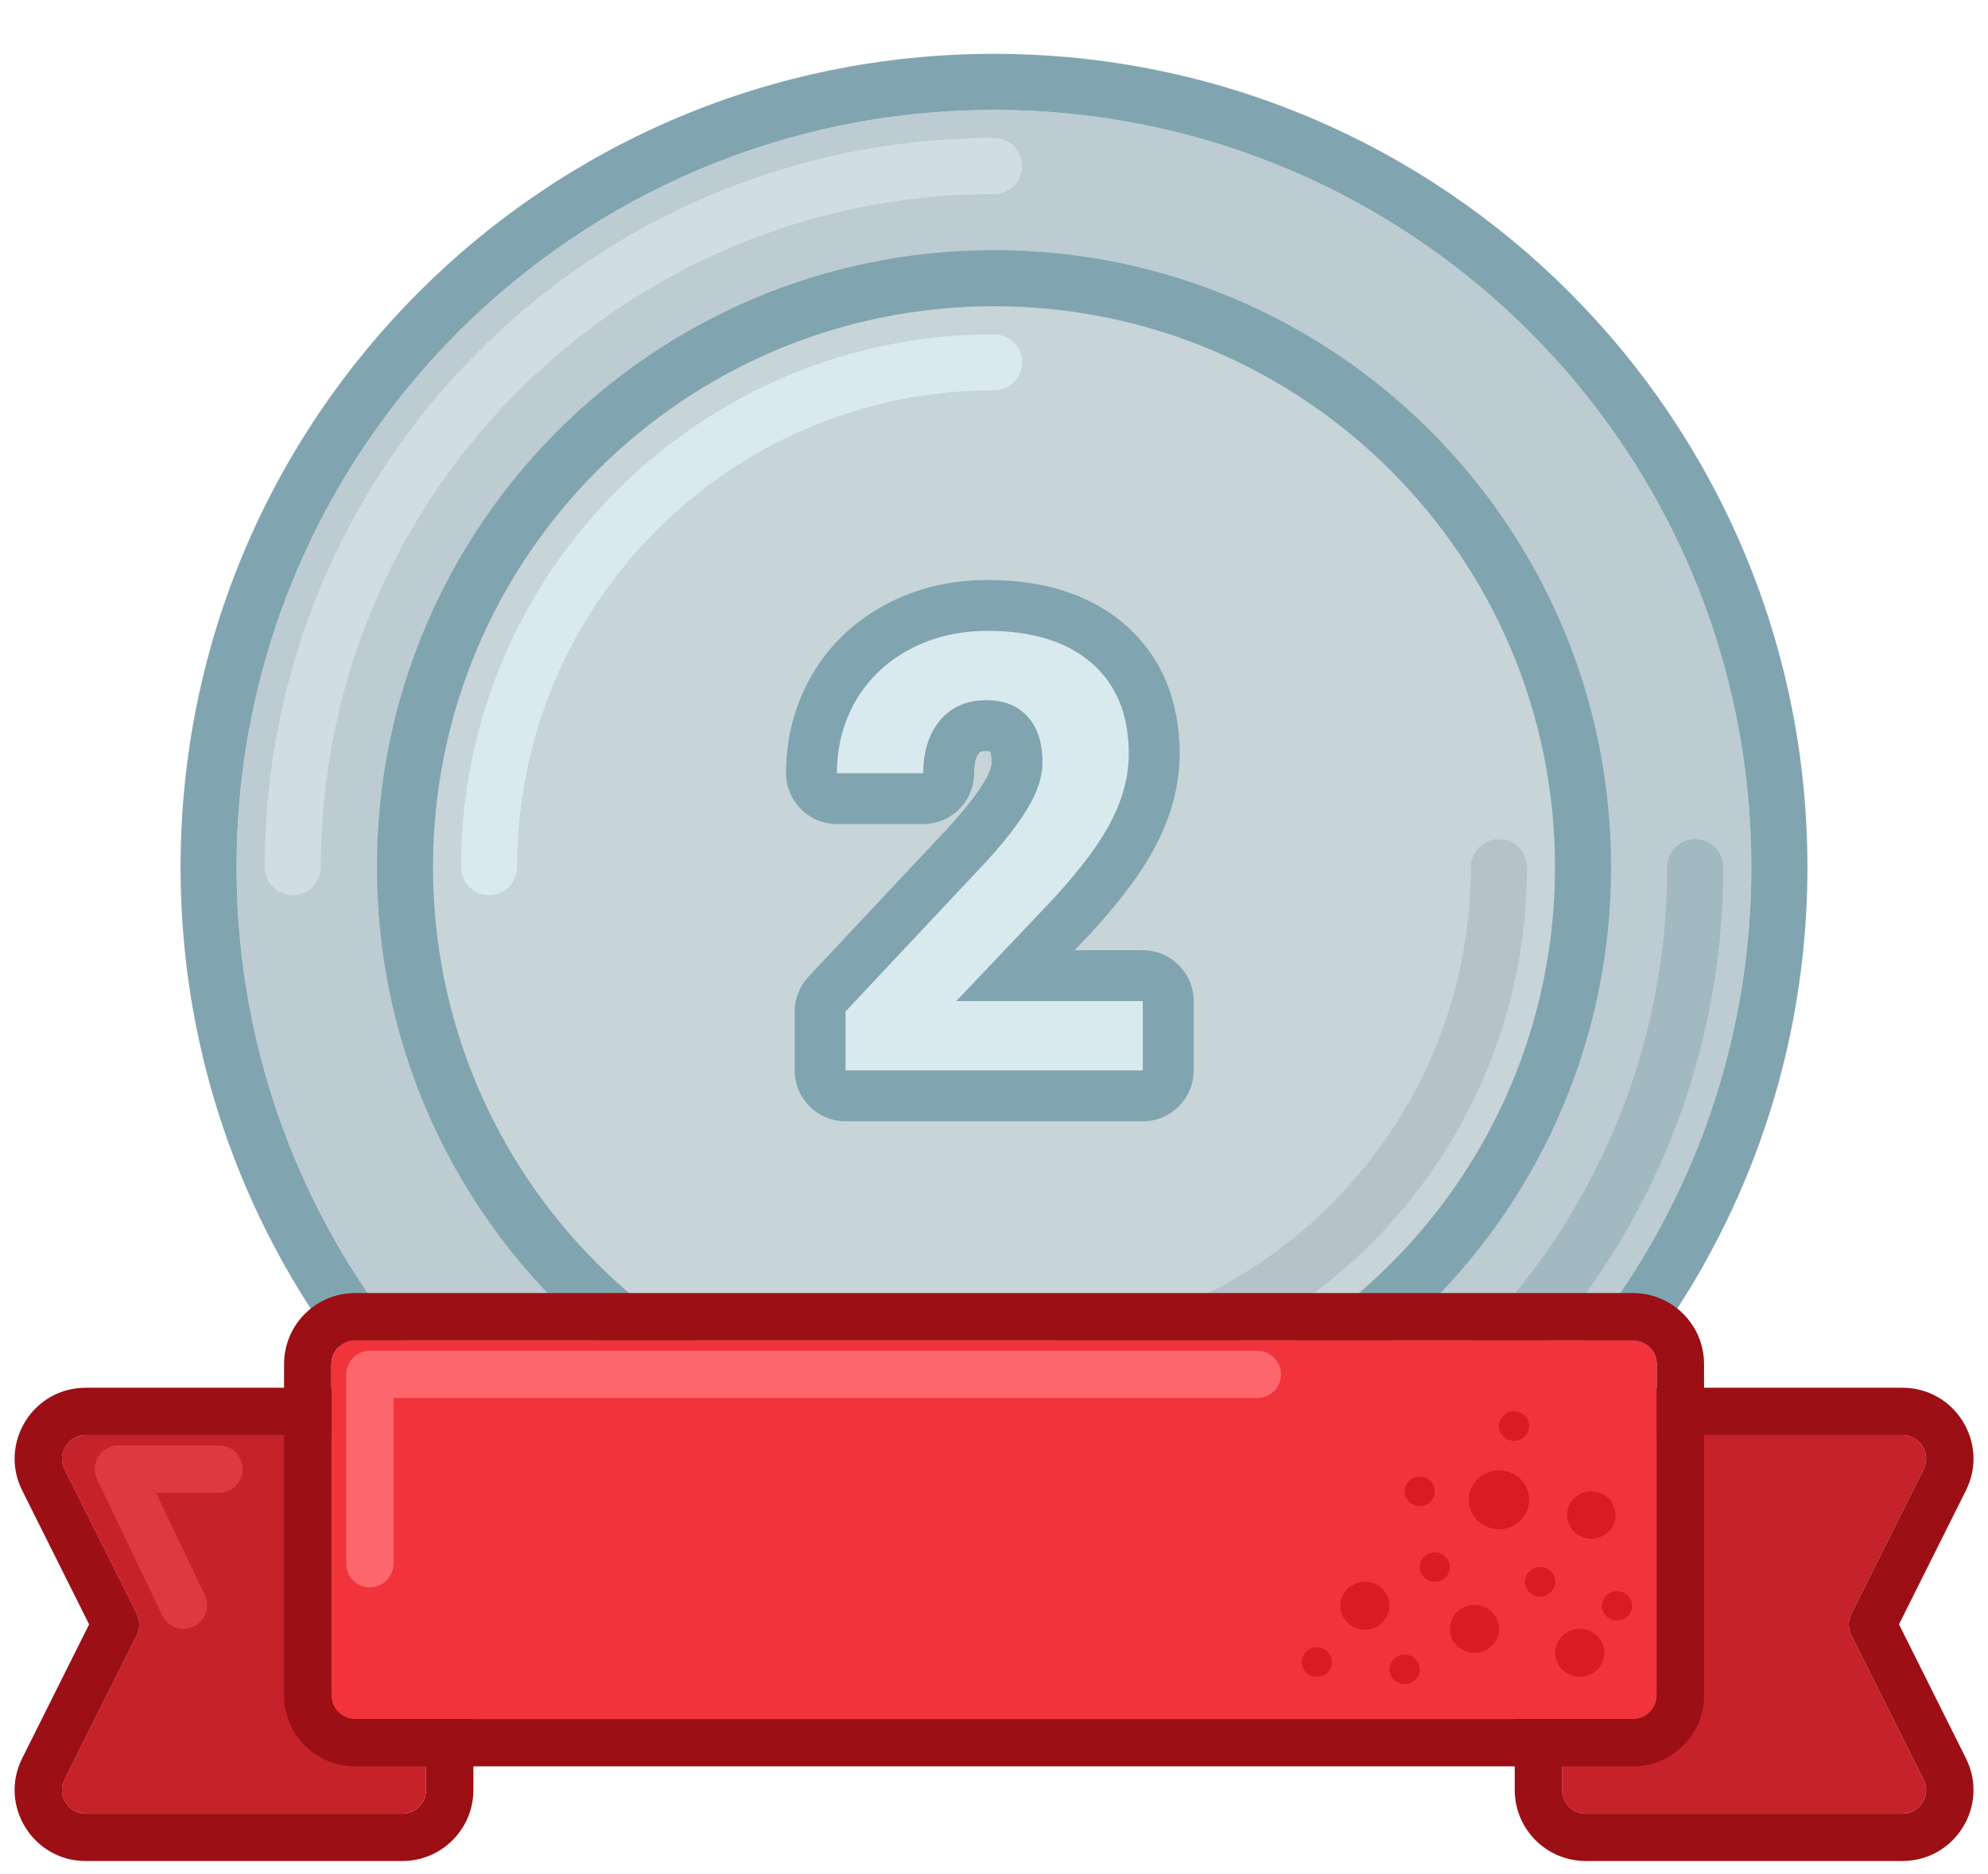 <svg width="35" height="33" viewBox="0 0 35 33" fill="none" xmlns="http://www.w3.org/2000/svg">
<path d="M30.834 15.269C30.834 22.633 24.864 28.602 17.5 28.602C10.136 28.602 4.167 22.633 4.167 15.269C4.167 7.905 10.136 1.936 17.5 1.936C24.864 1.936 30.834 7.905 30.834 15.269Z" fill="#BCCCD2"/>
<path fill-rule="evenodd" clip-rule="evenodd" d="M31.821 15.269C31.821 23.178 25.409 29.59 17.5 29.59C9.59 29.59 3.179 23.178 3.179 15.269C3.179 7.36 9.59 0.948 17.5 0.948C25.409 0.948 31.821 7.36 31.821 15.269ZM17.5 28.603C24.863 28.603 30.833 22.633 30.833 15.269C30.833 7.905 24.863 1.936 17.5 1.936C10.136 1.936 4.166 7.905 4.166 15.269C4.166 22.633 10.136 28.603 17.5 28.603Z" fill="#81A5B0"/>
<path fill-rule="evenodd" clip-rule="evenodd" d="M5.155 15.763C4.882 15.763 4.661 15.542 4.661 15.269C4.661 8.178 10.409 2.429 17.5 2.429C17.773 2.429 17.994 2.65 17.994 2.923C17.994 3.196 17.773 3.417 17.5 3.417C10.955 3.417 5.648 8.723 5.648 15.269C5.648 15.542 5.427 15.763 5.155 15.763Z" fill="#D0DEE3"/>
<path fill-rule="evenodd" clip-rule="evenodd" d="M29.845 14.775C30.118 14.775 30.339 14.996 30.339 15.269C30.339 22.36 24.591 28.109 17.5 28.109C17.227 28.109 17.006 27.888 17.006 27.615C17.006 27.342 17.227 27.121 17.5 27.121C24.045 27.121 29.352 21.815 29.352 15.269C29.352 14.996 29.573 14.775 29.845 14.775Z" fill="#A2B9C1"/>
<path d="M27.376 15.269C27.376 20.724 22.954 25.146 17.5 25.146C12.045 25.146 7.623 20.724 7.623 15.269C7.623 9.814 12.045 5.393 17.5 5.393C22.954 5.393 27.376 9.814 27.376 15.269Z" fill="#C7D4D8"/>
<path fill-rule="evenodd" clip-rule="evenodd" d="M28.364 15.268C28.364 21.269 23.5 26.133 17.5 26.133C11.5 26.133 6.636 21.269 6.636 15.268C6.636 9.268 11.5 4.404 17.5 4.404C23.5 4.404 28.364 9.268 28.364 15.268ZM17.5 25.145C22.955 25.145 27.377 20.723 27.377 15.268C27.377 9.814 22.955 5.392 17.5 5.392C12.045 5.392 7.623 9.814 7.623 15.268C7.623 20.723 12.045 25.145 17.5 25.145Z" fill="#81A5B0"/>
<path fill-rule="evenodd" clip-rule="evenodd" d="M17.5 23.664C22.137 23.664 25.895 19.905 25.895 15.269C25.895 14.996 26.116 14.775 26.389 14.775C26.662 14.775 26.883 14.996 26.883 15.269C26.883 20.451 22.682 24.651 17.5 24.651C17.227 24.651 17.006 24.43 17.006 24.157C17.006 23.885 17.227 23.664 17.5 23.664Z" fill="#B5C3C8"/>
<path fill-rule="evenodd" clip-rule="evenodd" d="M17.5 6.873C12.863 6.873 9.105 10.632 9.105 15.268C9.105 15.541 8.884 15.762 8.611 15.762C8.338 15.762 8.117 15.541 8.117 15.268C8.117 10.086 12.318 5.886 17.5 5.886C17.773 5.886 17.994 6.107 17.994 6.38C17.994 6.652 17.773 6.873 17.5 6.873Z" fill="#D9EAEF"/>
<path d="M2.407 28.416L1.135 25.872C0.997 25.595 1.198 25.269 1.508 25.269L7.084 25.269C7.314 25.269 7.5 25.455 7.5 25.685L7.5 31.519C7.5 31.749 7.314 31.935 7.084 31.935L1.508 31.935C1.198 31.935 0.997 31.609 1.135 31.332L2.407 28.788C2.466 28.671 2.466 28.533 2.407 28.416Z" fill="#C52229"/>
<path d="M32.594 28.416L33.866 25.872C34.004 25.595 33.803 25.269 33.493 25.269L27.917 25.269C27.687 25.269 27.5 25.455 27.5 25.685L27.5 31.519C27.5 31.749 27.687 31.935 27.917 31.935L33.493 31.935C33.803 31.935 34.004 31.609 33.866 31.332L32.594 28.788C32.535 28.671 32.535 28.533 32.594 28.416Z" fill="#C52229"/>
<path fill-rule="evenodd" clip-rule="evenodd" d="M1.569 28.602L0.391 26.245C-0.025 25.413 0.579 24.436 1.509 24.436L7.084 24.436C7.775 24.436 8.334 24.995 8.334 25.686L8.334 31.519C8.334 32.209 7.775 32.769 7.084 32.769L1.509 32.769C0.579 32.769 -0.025 31.791 0.391 30.96L1.569 28.602ZM1.662 28.788C1.662 28.788 1.662 28.788 1.663 28.789L2.035 28.602L1.662 28.789L1.662 28.788ZM33.433 28.602L34.611 26.245C35.027 25.413 34.423 24.436 33.493 24.436L27.918 24.436C27.227 24.436 26.668 24.995 26.668 25.686L26.668 31.519C26.668 32.209 27.227 32.769 27.918 32.769L33.493 32.769C34.423 32.769 35.027 31.791 34.611 30.96L33.433 28.602ZM33.866 25.872L32.594 28.416C32.535 28.533 32.535 28.671 32.594 28.789L33.866 31.332C34.005 31.61 33.803 31.936 33.493 31.936L27.918 31.936C27.688 31.936 27.501 31.749 27.501 31.519L27.501 25.686C27.501 25.455 27.688 25.269 27.918 25.269L33.493 25.269C33.803 25.269 34.005 25.595 33.866 25.872ZM1.136 25.872L2.408 28.416C2.466 28.533 2.466 28.671 2.408 28.789L1.136 31.332C0.997 31.61 1.199 31.936 1.509 31.936L7.084 31.936C7.314 31.936 7.501 31.749 7.501 31.519L7.501 25.686C7.501 25.455 7.314 25.269 7.084 25.269L1.509 25.269C1.199 25.269 0.997 25.595 1.136 25.872Z" fill="#9B0F15"/>
<path fill-rule="evenodd" clip-rule="evenodd" d="M1.732 25.646C1.808 25.525 1.942 25.451 2.085 25.451H3.855C4.086 25.451 4.272 25.638 4.272 25.868C4.272 26.098 4.086 26.285 3.855 26.285H2.746L3.606 28.084C3.706 28.291 3.618 28.54 3.41 28.64C3.203 28.739 2.954 28.651 2.855 28.443L1.709 26.048C1.647 25.919 1.656 25.767 1.732 25.646Z" fill="#DF3840"/>
<path d="M29.168 29.852L29.168 24.019C29.168 23.789 28.981 23.602 28.751 23.602L6.251 23.602C6.021 23.602 5.835 23.789 5.835 24.019L5.835 29.852C5.835 30.083 6.021 30.269 6.251 30.269L28.751 30.269C28.981 30.269 29.168 30.083 29.168 29.852Z" fill="#F1333B"/>
<path fill-rule="evenodd" clip-rule="evenodd" d="M30.001 24.019L30.001 29.852C30.001 30.542 29.441 31.102 28.751 31.102L6.251 31.102C5.561 31.102 5.001 30.542 5.001 29.852L5.001 24.019C5.001 23.328 5.561 22.769 6.251 22.769L28.751 22.769C29.441 22.769 30.001 23.328 30.001 24.019ZM29.168 24.019L29.168 29.852C29.168 30.082 28.981 30.269 28.751 30.269L6.251 30.269C6.021 30.269 5.834 30.082 5.834 29.852L5.834 24.019C5.834 23.788 6.021 23.602 6.251 23.602L28.751 23.602C28.981 23.602 29.168 23.788 29.168 24.019Z" fill="#9B0F15"/>
<path d="M28.016 27.093C27.78 27.093 27.589 26.907 27.589 26.677C27.589 26.446 27.78 26.26 28.016 26.26C28.252 26.26 28.443 26.446 28.443 26.677C28.443 26.907 28.252 27.093 28.016 27.093Z" fill="#DB1B24"/>
<path d="M26.39 26.927C26.097 26.927 25.859 26.694 25.859 26.408C25.859 26.122 26.097 25.89 26.39 25.89C26.684 25.89 26.922 26.122 26.922 26.408C26.922 26.694 26.684 26.927 26.39 26.927Z" fill="#DB1B24"/>
<path d="M27.115 28.111C26.968 28.111 26.849 27.995 26.849 27.852C26.849 27.709 26.968 27.593 27.115 27.593C27.262 27.593 27.381 27.709 27.381 27.852C27.381 27.995 27.262 28.111 27.115 28.111Z" fill="#DB1B24"/>
<path d="M26.656 25.37C26.509 25.37 26.39 25.254 26.39 25.111C26.39 24.968 26.509 24.852 26.656 24.852C26.803 24.852 26.922 24.968 26.922 25.111C26.922 25.254 26.803 25.37 26.656 25.37Z" fill="#DB1B24"/>
<path d="M25.261 27.852C25.114 27.852 24.995 27.736 24.995 27.593C24.995 27.45 25.114 27.334 25.261 27.334C25.407 27.334 25.526 27.45 25.526 27.593C25.526 27.736 25.407 27.852 25.261 27.852Z" fill="#DB1B24"/>
<path d="M24.995 26.518C24.848 26.518 24.729 26.402 24.729 26.259C24.729 26.116 24.848 26 24.995 26C25.142 26 25.261 26.116 25.261 26.259C25.261 26.402 25.142 26.518 24.995 26.518Z" fill="#DB1B24"/>
<path d="M23.183 29.525C23.037 29.525 22.918 29.409 22.918 29.266C22.918 29.123 23.037 29.007 23.183 29.007C23.33 29.007 23.449 29.123 23.449 29.266C23.449 29.409 23.33 29.525 23.183 29.525Z" fill="#DB1B24"/>
<path d="M28.47 28.536C28.323 28.536 28.204 28.42 28.204 28.277C28.204 28.134 28.323 28.018 28.47 28.018C28.616 28.018 28.735 28.134 28.735 28.277C28.735 28.42 28.616 28.536 28.47 28.536Z" fill="#DB1B24"/>
<path d="M25.958 29.104C25.719 29.104 25.526 28.915 25.526 28.682C25.526 28.449 25.719 28.26 25.958 28.26C26.197 28.26 26.391 28.449 26.391 28.682C26.391 28.915 26.197 29.104 25.958 29.104Z" fill="#DB1B24"/>
<path d="M27.813 29.525C27.574 29.525 27.38 29.337 27.38 29.104C27.38 28.87 27.574 28.682 27.813 28.682C28.052 28.682 28.245 28.87 28.245 29.104C28.245 29.337 28.052 29.525 27.813 29.525Z" fill="#DB1B24"/>
<path d="M24.03 28.696C23.792 28.696 23.598 28.507 23.598 28.274C23.598 28.041 23.792 27.852 24.03 27.852C24.269 27.852 24.463 28.041 24.463 28.274C24.463 28.507 24.269 28.696 24.03 28.696Z" fill="#DB1B24"/>
<path d="M24.729 29.654C24.583 29.654 24.464 29.538 24.464 29.395C24.464 29.252 24.583 29.136 24.729 29.136C24.876 29.136 24.995 29.252 24.995 29.395C24.995 29.538 24.876 29.654 24.729 29.654Z" fill="#DB1B24"/>
<path fill-rule="evenodd" clip-rule="evenodd" d="M6.095 24.201C6.095 23.971 6.281 23.784 6.511 23.784H22.136C22.366 23.784 22.553 23.971 22.553 24.201C22.553 24.431 22.366 24.617 22.136 24.617H6.928V27.534C6.928 27.764 6.742 27.951 6.511 27.951C6.281 27.951 6.095 27.764 6.095 27.534V24.201Z" fill="#FE666D"/>
<path d="M20.12 18.849H14.886V17.811L17.357 15.178C17.696 14.807 17.946 14.484 18.107 14.208C18.271 13.932 18.353 13.669 18.353 13.421C18.353 13.082 18.267 12.816 18.096 12.624C17.925 12.428 17.68 12.33 17.362 12.33C17.019 12.33 16.748 12.449 16.549 12.687C16.353 12.921 16.255 13.231 16.255 13.615H14.734C14.734 13.15 14.845 12.726 15.065 12.341C15.289 11.956 15.603 11.656 16.009 11.439C16.414 11.219 16.874 11.108 17.388 11.108C18.175 11.108 18.785 11.297 19.218 11.675C19.655 12.052 19.874 12.586 19.874 13.274C19.874 13.652 19.776 14.037 19.58 14.428C19.384 14.82 19.049 15.276 18.573 15.797L16.837 17.627H20.12V18.849Z" fill="#D9EAEF"/>
<path fill-rule="evenodd" clip-rule="evenodd" d="M21.015 18.849C21.015 19.343 20.614 19.744 20.12 19.744H14.886C14.392 19.744 13.991 19.343 13.991 18.849V17.81C13.991 17.583 14.078 17.364 14.233 17.198L16.7 14.569C17.015 14.224 17.217 13.955 17.333 13.757L17.337 13.75C17.443 13.572 17.458 13.467 17.458 13.421C17.458 13.325 17.445 13.269 17.436 13.242C17.435 13.237 17.434 13.233 17.432 13.23C17.418 13.227 17.395 13.225 17.361 13.225C17.294 13.225 17.266 13.236 17.261 13.239C17.257 13.24 17.255 13.242 17.252 13.244C17.25 13.246 17.244 13.251 17.235 13.261C17.206 13.296 17.15 13.385 17.15 13.615C17.15 14.109 16.749 14.51 16.255 14.51H14.734C14.24 14.51 13.839 14.109 13.839 13.615C13.839 13.002 13.986 12.422 14.288 11.896L14.291 11.89C14.6 11.358 15.038 10.943 15.584 10.65C16.134 10.352 16.743 10.213 17.388 10.213C18.31 10.213 19.157 10.435 19.805 10.998C20.476 11.579 20.769 12.381 20.769 13.274C20.769 13.811 20.628 14.332 20.38 14.828C20.132 15.324 19.736 15.85 19.234 16.4C19.23 16.404 19.226 16.408 19.222 16.413L18.919 16.732H20.12C20.614 16.732 21.015 17.133 21.015 17.627V18.849ZM16.837 17.627L18.573 15.796C19.048 15.276 19.384 14.819 19.58 14.428C19.776 14.036 19.873 13.652 19.873 13.274C19.873 12.585 19.655 12.052 19.218 11.674C18.784 11.297 18.174 11.108 17.388 11.108C16.874 11.108 16.414 11.218 16.008 11.438C15.603 11.655 15.288 11.956 15.064 12.34C14.994 12.463 14.935 12.589 14.887 12.72C14.785 12.999 14.734 13.298 14.734 13.615H16.255C16.255 13.23 16.353 12.921 16.549 12.687C16.748 12.449 17.019 12.33 17.361 12.33C17.68 12.33 17.924 12.428 18.096 12.624C18.267 12.816 18.353 13.082 18.353 13.421C18.353 13.669 18.27 13.931 18.106 14.207C17.945 14.484 17.695 14.807 17.356 15.178L14.886 17.81V18.849H20.12V17.627H16.837Z" fill="#81A5B0"/>
</svg>
